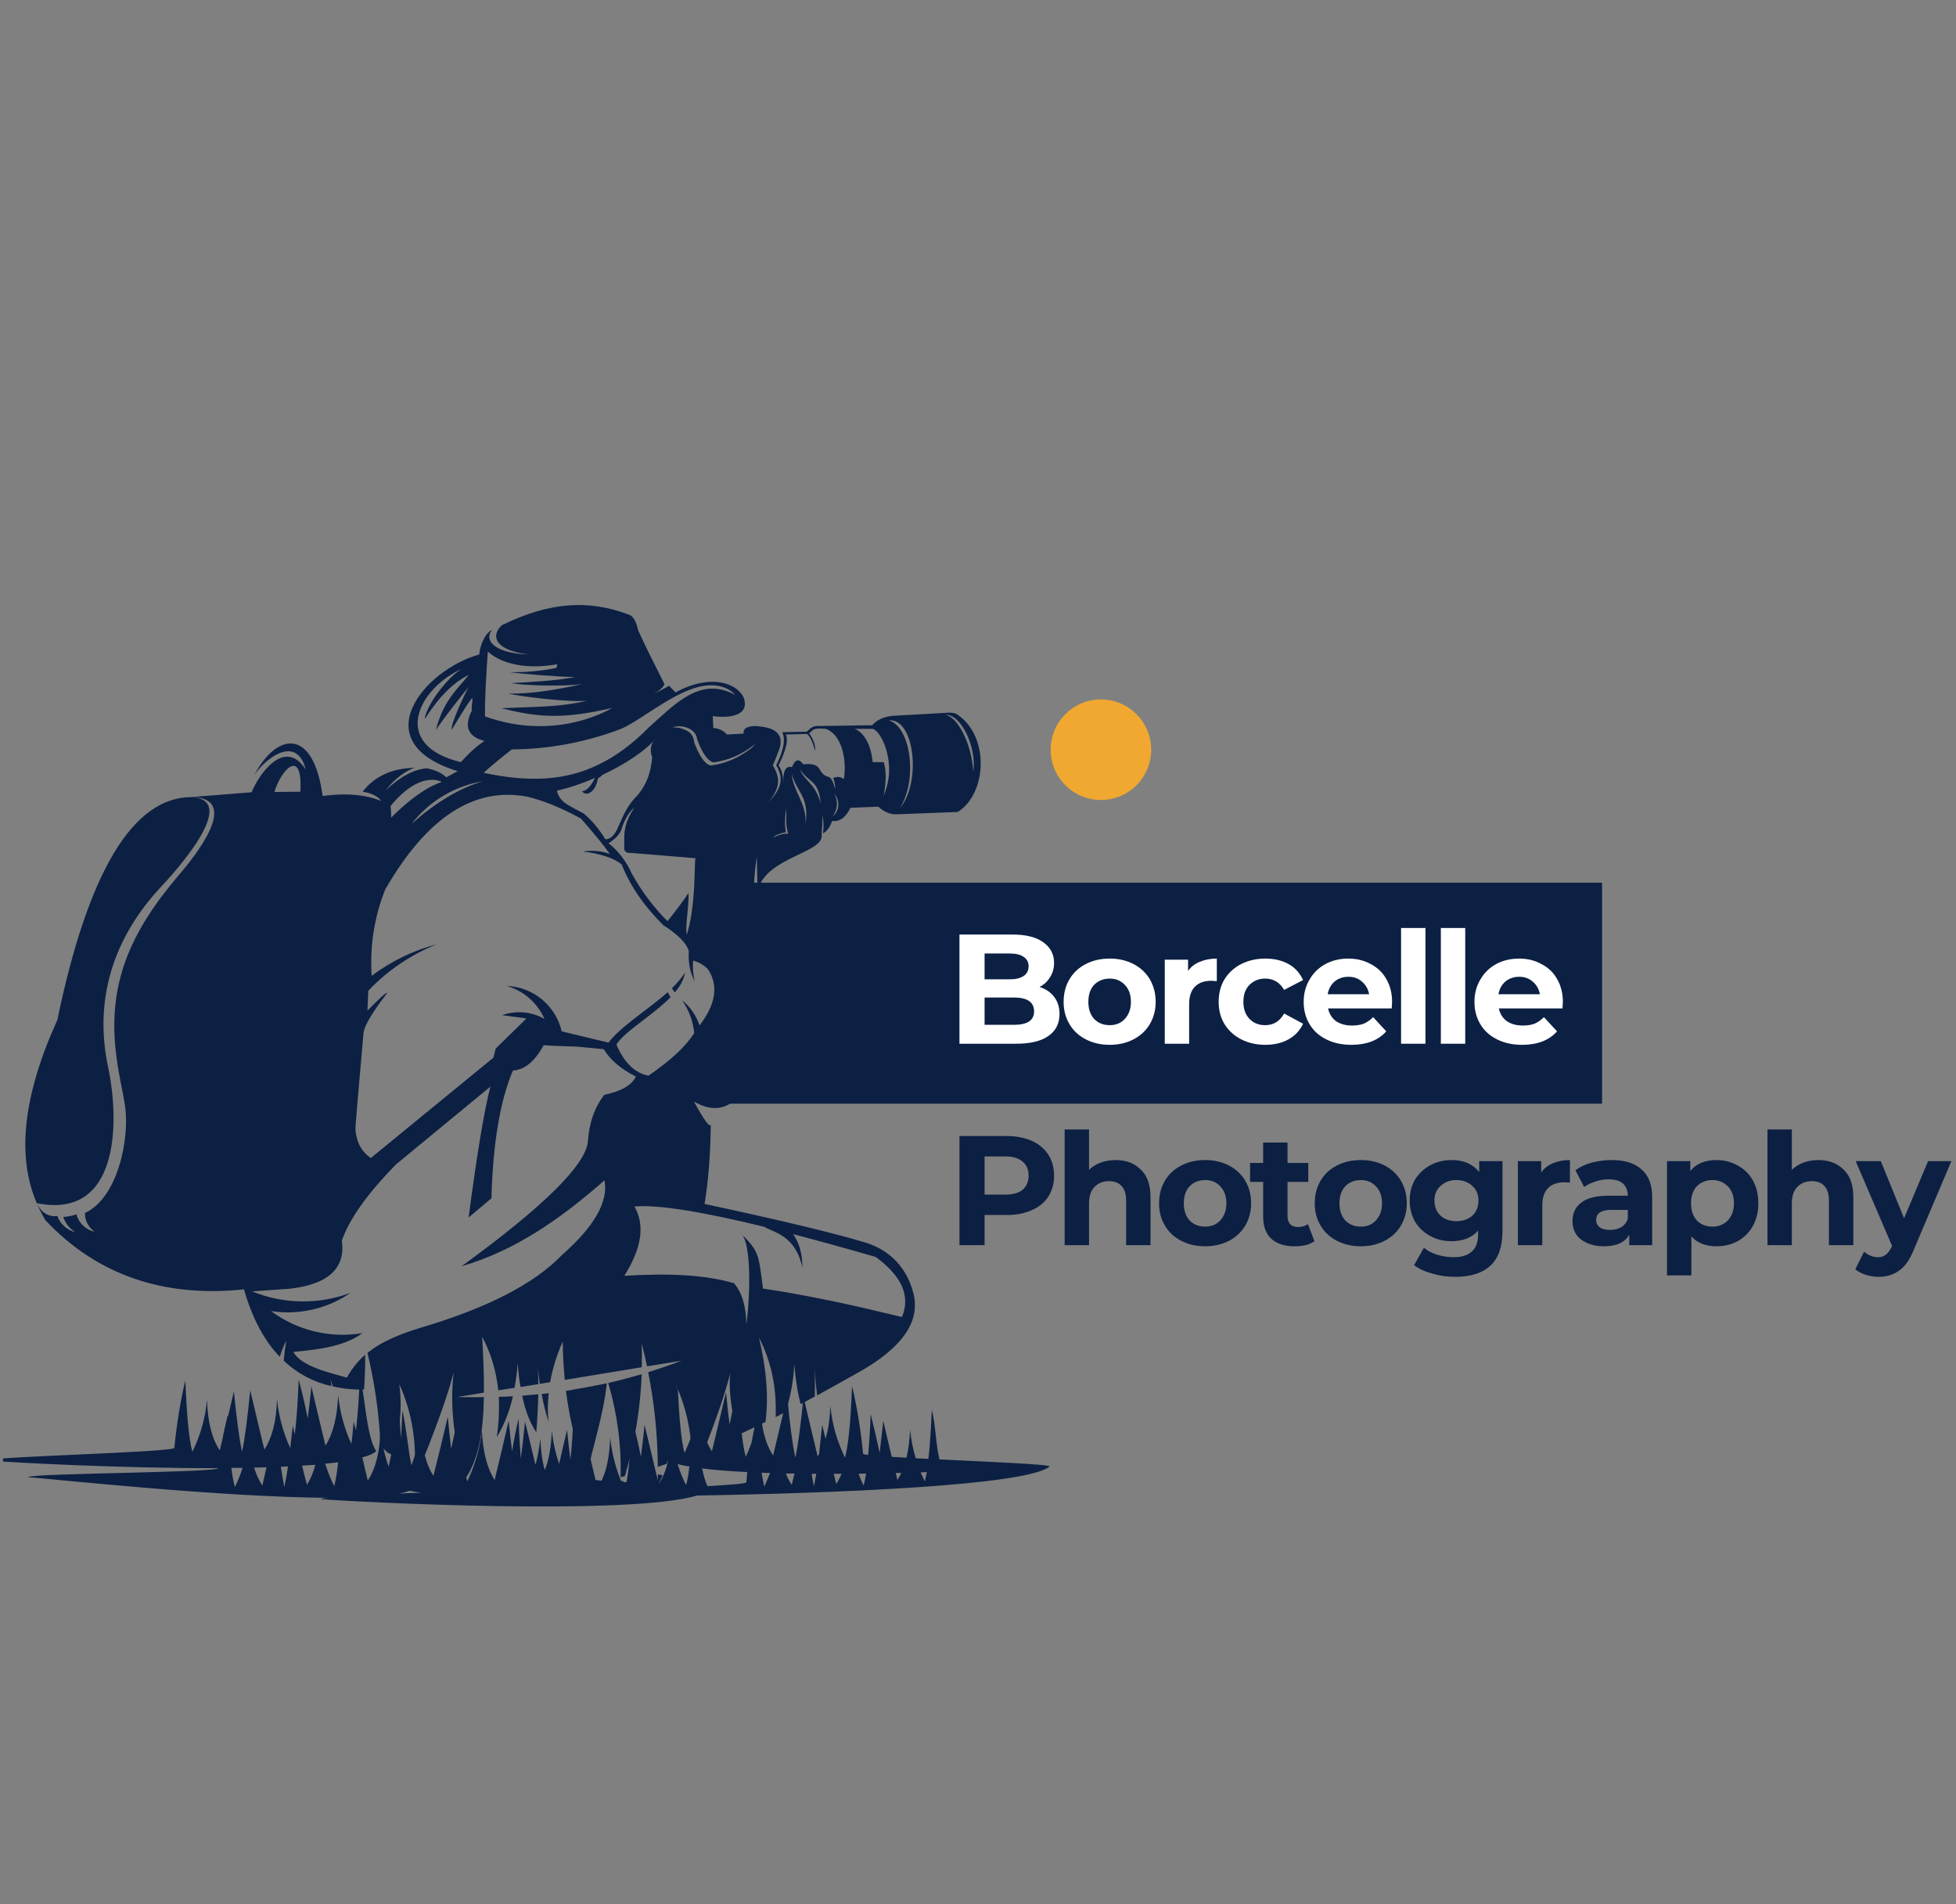 <svg xmlns="http://www.w3.org/2000/svg" xmlns:xlink="http://www.w3.org/1999/xlink" width="112" zoomAndPan="magnify" viewBox="0 0 84 81.75" height="109" preserveAspectRatio="xMidYMid meet" version="1.0"><rect x="0" y="0" width="84" height="81.75" fill="#808080" stroke="none"/><defs><g/><clipPath id="1843a17eb7"><path d="M 45.121 30.031 L 49.438 30.031 L 49.438 34.348 L 45.121 34.348 Z M 45.121 30.031 " clip-rule="nonzero"/></clipPath><clipPath id="cdcd9bcfa8"><path d="M 47.277 30.031 C 46.086 30.031 45.121 30.996 45.121 32.191 C 45.121 33.383 46.086 34.348 47.277 34.348 C 48.469 34.348 49.438 33.383 49.438 32.191 C 49.438 30.996 48.469 30.031 47.277 30.031 Z M 47.277 30.031 " clip-rule="nonzero"/></clipPath><clipPath id="9fb771a7e7"><path d="M 1 25.75 L 43 25.75 L 43 65 L 1 65 Z M 1 25.75 " clip-rule="nonzero"/></clipPath><clipPath id="a714fd4632"><path d="M 0.129 59 L 45.539 59 L 45.539 65 L 0.129 65 Z M 0.129 59 " clip-rule="nonzero"/></clipPath><clipPath id="5aadbd728c"><path d="M 30.961 37.898 L 68.816 37.898 L 68.816 47.387 L 30.961 47.387 Z M 30.961 37.898 " clip-rule="nonzero"/></clipPath><clipPath id="e986c32819"><path d="M 79 49 L 83.871 49 L 83.871 55 L 79 55 Z M 79 49 " clip-rule="nonzero"/></clipPath></defs><g clip-path="url(#1843a17eb7)"><g clip-path="url(#cdcd9bcfa8)"><path fill="#f1a830" d="M 45.121 30.031 L 49.438 30.031 L 49.438 34.348 L 45.121 34.348 Z M 45.121 30.031 " fill-opacity="1" fill-rule="nonzero"/></g></g><g clip-path="url(#9fb771a7e7)"><path fill="#0c2043" d="M 38.734 56.547 C 37.996 56.379 35.516 55.734 32.766 55.324 C 32.574 53.848 32.609 53.738 31.797 52.938 C 32.281 53.277 32.223 55.625 32.051 56.875 C 32.039 55.82 31.715 55.312 31.52 55.094 C 30.297 54.742 28.82 54.656 26.809 54.777 C 27.559 53.594 27.707 52.602 27.246 51.801 C 28.227 51.715 30.09 52.008 32.816 52.672 C 33.238 52.926 34.16 53.035 34.461 54.43 C 34.449 53.836 34.352 53.422 34.062 52.988 C 35.125 53.266 36.312 53.594 37.609 53.969 C 38.734 54.793 39.109 55.652 38.734 56.547 Z M 36.711 31.293 C 37.137 31.473 37.414 32.031 37.477 32.723 L 37.949 32.723 C 38.07 33.086 38.059 33.57 37.949 34.16 C 38.141 33.703 38.227 33.207 38.164 32.723 C 38.082 31.934 37.707 31.34 37.477 31.293 Z M 36.242 33.449 C 36.375 32.562 36.133 31.535 35.465 31.293 C 34.871 31.242 34.945 31.34 34.75 31.484 C 34.91 31.715 35.031 31.957 35.004 32.25 C 34.934 31.984 34.836 31.656 34.656 31.512 L 33.746 31.535 C 33.918 31.863 33.566 32.59 33.434 32.867 C 33.613 33.098 33.625 33.375 33.637 33.605 C 33.625 33.086 33.746 32.867 34.012 32.938 C 34.145 32.602 34.305 32.551 34.496 32.816 C 34.871 32.77 35.113 32.844 35.211 33.047 C 35.297 33.219 35.43 33.328 35.609 33.363 C 35.707 33.422 35.793 33.594 35.867 33.883 C 35.867 33.703 35.84 33.543 35.781 33.41 C 35.926 33.328 36.082 33.34 36.242 33.449 Z M 40.598 30.688 C 41.18 30.809 41.738 32.02 41.797 33.145 C 41.953 32.09 41.277 30.652 40.598 30.688 Z M 38.164 30.93 C 39.281 30.809 39.582 33.617 38.637 34.707 C 39.438 33.461 39.098 31.172 38.164 30.93 Z M 25.73 32.816 C 26.473 32.453 27.172 31.934 27.875 31.219 C 28.965 30.262 30.066 29.004 31.578 29.84 C 31.168 29.379 30.488 29.344 29.887 29.523 C 28.699 29.875 27.438 30.988 26.617 31.316 C 25.129 31.875 23.566 32.164 21.98 32.176 C 21.578 32.492 21.168 32.816 20.77 33.18 C 22.695 33.594 24.281 33.531 25.73 32.816 Z M 25.879 33.266 C 25.828 33.312 25.758 33.375 25.672 33.434 C 25.586 33.992 25.188 34.234 24.992 33.969 C 25.188 33.969 25.395 33.738 25.551 33.398 C 24.957 33.664 24.375 33.848 23.918 33.945 C 23.965 34.199 24.121 34.402 24.414 34.574 C 24.605 34.684 24.824 34.805 25.066 34.926 C 25.406 35.215 25.719 35.578 26 36.039 C 26.594 35.988 26.531 35.082 27.258 34.27 C 27.707 33.824 27.949 33.242 28.008 32.516 C 27.887 32.188 27.949 31.898 28.191 31.668 C 27.754 32.227 26.836 32.816 25.879 33.266 Z M 32.453 31.91 C 32.426 31.934 32.402 31.957 32.379 31.984 C 31.848 32.406 31.266 32.648 30.637 32.734 C 30.383 32.66 30.152 32.332 29.934 31.727 C 29.887 31.27 29.242 31.086 28.891 31.23 C 29.051 31.23 29.184 31.23 29.426 31.34 C 29.656 31.426 29.789 31.605 29.812 31.875 C 30.031 32.469 30.273 32.805 30.516 32.867 C 31.145 32.793 31.727 32.539 32.258 32.129 C 32.355 32.043 32.414 31.969 32.453 31.91 Z M 33.359 31.449 L 33.359 31.438 L 33.348 31.438 L 33.336 31.426 L 33.324 31.426 L 33.324 31.414 C 33.141 31.27 32.84 31.195 32.414 31.172 L 32.355 31.172 L 32.344 31.184 L 32.246 31.184 L 32.234 31.195 L 32.184 31.195 L 32.184 31.207 L 32.137 31.207 L 32.137 31.219 L 32.113 31.219 L 32.098 31.23 L 32.074 31.23 L 32.074 31.246 L 32.062 31.246 C 31.965 31.293 31.93 31.367 31.93 31.461 C 31.93 31.473 31.93 31.484 31.93 31.5 L 31.215 31.535 C 31.07 31.367 30.863 31.27 30.633 31.258 L 30.609 30.746 C 31.094 30.82 32.16 30.82 31.965 30.047 C 31.93 29.875 31.797 29.707 31.59 29.551 C 30.949 29.113 29.934 29.211 29.012 29.73 L 28.734 29.441 C 28.516 29.574 28.297 29.684 28.078 29.781 C 28.297 29.672 28.457 29.539 28.539 29.379 C 28.02 28.352 27.633 27.574 27.402 27.055 C 27.316 26.645 27.172 26.426 26.977 26.379 C 25.285 25.746 23.625 25.832 21.566 26.836 C 21.117 27.211 21.117 27.902 22.691 28.098 C 21.191 28.047 20.781 27.469 21.129 27.043 C 20.754 27.238 20.586 27.879 20.586 28.098 C 18.227 28.75 15.598 31.863 19.652 33.109 L 19.168 33.375 C 18.965 33.18 18.684 33.059 18.336 32.988 C 17.789 33.023 17.195 33.34 16.555 33.934 C 16.941 33.449 17.402 33.098 17.812 32.965 C 16.832 32.988 16.082 33.328 15.574 33.992 C 15.973 34.055 16.227 34.188 16.371 34.391 C 15.684 34.113 14.848 34.039 13.855 34.176 C 13.469 31.27 11.918 31.402 10.926 33.266 C 11.469 32.48 12.754 31.57 13.129 33.035 C 12.184 31.594 11.047 33.387 10.805 34.016 L 8.203 34.223 C 5.695 34.246 3.781 37.441 2.461 43.797 C 0.996 47.02 0.707 49.633 1.578 51.656 C 1.688 51.91 1.809 52.164 1.953 52.395 C 4.156 54.73 7.004 55.723 10.477 55.359 C 10.828 56.582 11.336 57.551 12.016 58.254 C 12.086 58.012 12.184 57.781 12.293 57.562 C 12.246 57.855 12.207 58.145 12.184 58.422 C 12.766 58.969 13.445 59.332 14.23 59.512 C 14.219 59.418 14.207 59.309 14.195 59.211 C 14.219 59.32 14.254 59.418 14.289 59.523 C 14.703 59.621 15.148 59.672 15.633 59.66 C 15.672 59.16 15.684 58.664 15.684 58.168 C 15.367 58.434 15.113 58.762 14.895 59.148 C 14.145 58.934 12.934 58.664 12.598 58.047 C 13.48 57.953 14.75 57.855 15.562 57.238 C 14.184 57.469 12.766 57.129 11.641 56.293 C 12.84 56.473 14.062 56.195 15.055 55.508 C 13.699 56.016 12.184 56.004 10.828 55.445 L 12.402 55.336 C 14.086 55.156 14.848 54.465 14.68 53.266 C 15.004 52.332 15.781 51.246 17.004 49.996 L 21.059 46.656 C 20.793 47.695 20.477 49.574 20.125 52.273 L 21.105 51.449 C 21.168 49.078 21.48 47.25 22.027 45.965 C 22.535 45.93 22.973 45.566 23.348 44.875 C 23.637 44.902 24.121 44.914 24.785 44.938 L 25.926 45.047 C 26.215 45.52 26.676 45.906 27.305 46.219 C 27.148 46.582 26.688 46.852 25.949 47.008 C 25.539 47.539 25.297 48.207 25.246 49.016 C 25.148 50.023 23.348 51.801 19.824 54.367 C 22.098 53.703 24.035 52.371 25.961 50.676 C 26.133 51.609 25.512 52.672 24.121 53.895 C 22.934 55.129 20.902 56.172 18.02 57.02 C 17.062 57.32 16.336 57.637 15.781 58.086 C 16.094 59.391 16.289 60.734 16.336 62.066 C 16.434 62.176 16.543 62.273 16.652 62.371 C 16.723 62.406 16.797 62.441 16.855 62.48 C 17.184 61.426 17.281 60.41 17.148 59.43 C 17.719 60.699 17.922 62.043 17.777 63.473 C 17.789 63.496 17.801 63.531 17.812 63.555 C 18.672 61.461 19.23 59.926 19.484 58.918 C 19.289 60.531 19.559 62.043 19.969 63.508 C 20.539 62.695 20.754 61.535 20.781 59.984 C 20.391 59.996 20.016 59.984 19.629 59.984 L 20.781 59.793 C 20.793 59.078 20.754 58.277 20.707 57.395 C 21.082 58.098 21.312 58.859 21.398 59.695 L 22.098 59.586 C 22.16 59.246 22.207 58.895 22.234 58.531 C 22.258 58.895 22.293 59.234 22.355 59.551 L 23.117 59.43 C 23.117 59.066 23.105 58.762 23.078 58.496 C 23.105 58.812 23.141 59.113 23.176 59.418 L 23.625 59.344 C 23.734 58.75 23.914 58.156 24.168 57.602 C 24.168 58.168 24.207 58.715 24.254 59.246 C 25.355 59.066 26.457 58.883 27.559 58.703 C 27.57 58.363 27.57 58.023 27.559 57.684 C 27.645 58.012 27.715 58.34 27.789 58.664 L 29.266 58.422 C 28.793 58.605 28.32 58.762 27.836 58.918 C 28.105 60.25 28.238 61.605 28.25 62.977 C 28.383 62.938 28.504 62.891 28.637 62.844 C 29.047 61.68 29.18 60.555 29.035 59.465 C 29.461 60.422 29.68 61.414 29.703 62.453 C 29.883 62.383 30.066 62.309 30.246 62.238 C 30.805 60.82 31.168 59.73 31.359 58.957 C 31.266 59.852 31.48 60.734 31.652 61.633 C 32.051 61.449 32.449 61.258 32.875 61.051 C 33.008 60.008 32.922 58.785 32.594 57.43 C 33.117 58.434 33.359 59.574 33.309 60.844 C 33.441 60.773 33.59 60.699 33.734 60.625 C 33.938 60.008 34.074 59.32 34.109 58.582 C 34.168 59.234 34.254 59.805 34.387 60.289 C 34.582 60.18 34.785 60.07 34.992 59.961 C 35.004 59.391 34.992 58.918 34.957 58.531 C 34.992 59.016 35.039 59.477 35.09 59.914 C 35.645 59.609 36.227 59.281 36.809 58.957 C 38.734 57.891 39.531 56.754 39.23 55.543 C 38.965 54.465 38.238 53.691 37.207 53.363 C 36.035 53 33.711 52.43 30.258 51.691 C 30.418 50.711 30.512 49.574 30.523 48.277 C 30.488 48.434 30.246 48.109 29.801 47.297 C 30.609 47.758 31.277 47.648 31.82 46.945 C 32.438 45.48 32.68 43.301 32.535 40.41 C 32.328 39.148 32.316 37.953 32.5 36.777 L 32.535 38.266 C 32.852 36.777 35.465 36.633 35.281 35.809 C 35.477 35.734 35.633 35.555 35.73 35.25 C 36.07 35.289 36.324 35.094 36.52 34.684 L 37.715 34.633 C 37.945 34.84 38.211 34.984 38.539 34.961 L 41.129 34.863 C 42.352 34.113 42.535 31.668 41.129 30.688 C 41.008 30.602 40.828 30.59 40.695 30.602 L 38.332 30.734 C 37.957 30.773 37.656 30.906 37.461 31.137 L 35.199 31.172 C 34.934 31.148 34.812 31.246 34.652 31.414 L 33.59 31.438 C 33.816 31.848 33.469 32.59 33.332 32.855 C 33.711 33.473 33.492 33.918 33.008 34.441 C 33.453 33.871 33.562 33.484 33.188 32.855 C 33.285 32.648 33.359 32.453 33.43 32.262 C 33.578 31.898 33.555 31.633 33.359 31.449 Z M 28.457 63.34 C 28.383 63.324 28.324 63.312 28.25 63.301 C 28.25 63.473 28.238 63.652 28.238 63.824 C 28.312 63.664 28.383 63.496 28.457 63.34 Z M 26.773 63.594 C 26.738 63.594 26.688 63.594 26.652 63.594 C 26.641 63.738 26.641 63.883 26.629 64.039 C 26.676 63.883 26.727 63.738 26.773 63.594 Z M 26.652 63.422 C 26.715 63.41 26.773 63.398 26.836 63.375 C 27.258 61.957 27.5 60.48 27.559 59.004 C 27.074 59.137 26.605 59.27 26.121 59.379 C 26.508 60.688 26.688 62.055 26.652 63.422 Z M 26.133 44.766 L 24.121 44.281 C 23.867 43.18 22.898 42.371 21.762 42.332 C 22.488 42.539 23.082 43.059 23.383 43.75 C 22.84 43.434 22.172 43.375 21.578 43.582 C 21.422 43.57 21.773 43.617 22.609 43.727 L 21.289 45.02 L 21.191 45.41 L 15.926 49.719 C 15.527 49.453 15.309 49.039 15.262 48.496 C 15.25 48.484 15.371 47.09 15.613 44.32 C 15.66 44.027 15.988 43.473 16.617 42.648 C 16.641 42.551 16.375 42.793 15.781 43.387 L 15.816 42.539 C 16.641 41.668 17.645 40.988 18.758 40.543 C 17.742 40.809 16.797 41.27 15.961 41.898 C 15.879 40.641 16.07 39.367 16.543 38.191 C 18.312 35.117 20.332 33.785 22.609 34.199 C 23.301 34.355 24.074 34.672 24.945 35.141 C 25.562 35.844 25.973 36.352 26.191 36.668 C 25.84 36.535 25.465 36.5 25.031 36.559 C 25.816 36.656 26.375 36.848 26.699 37.117 C 27.051 38.012 27.633 38.871 28.48 39.719 C 29.121 40.129 29.496 40.504 29.582 40.844 C 29.547 41.293 29.629 41.742 29.836 42.141 C 29.766 41.863 29.738 41.559 29.766 41.242 C 30.008 41.305 30.223 41.438 30.395 41.605 C 30.867 42.297 30.746 43.109 30.043 44.027 C 29.898 43.605 29.645 43.23 29.293 42.949 C 29.582 43.363 29.766 43.848 29.812 44.355 C 29.449 44.938 28.781 45.543 27.852 46.184 C 27.27 46.074 26.809 45.637 26.473 44.852 C 26.773 44.32 28.02 43.605 28.797 42.816 C 28.758 42.746 28.711 42.672 28.676 42.602 C 27.84 43.34 26.641 44.078 26.133 44.766 Z M 28.977 42.613 C 29.219 42.332 29.375 42.043 29.414 41.754 C 29.293 41.969 29.086 42.199 28.855 42.43 C 28.891 42.492 28.941 42.551 28.977 42.613 Z M 19.402 31.328 C 19.617 30.988 20.02 30.277 20.273 29.973 C 20.332 30.008 20.211 30.445 20.273 30.492 C 19.91 31.184 20.09 31.633 20.805 31.812 C 20.477 32.031 20.141 32.332 19.789 32.723 C 16.699 31.969 18.008 29.512 19.848 28.715 C 19.254 29.027 18.301 30.277 18.238 30.879 C 18.516 30.457 19.145 29.465 20.141 28.969 C 19.668 29.562 19.023 30.094 18.723 31.34 C 18.988 30.93 19.824 29.84 20.152 29.477 C 20.055 29.562 19.316 31.148 19.402 31.328 Z M 23.902 28.676 C 23.25 28.812 22.559 28.871 21.871 28.859 C 22.523 28.945 24.039 29.066 24.703 29.066 C 23.891 29.234 22.754 29.281 21.957 29.332 C 22.465 29.43 24.184 29.488 25.031 29.367 C 24.039 29.586 22.852 29.805 21.836 29.777 C 22.426 29.926 24.594 30.168 25.223 30.082 C 23.977 30.383 22.887 30.336 21.531 30.41 C 23.07 30.785 24.086 30.906 26.301 30.395 C 24.871 31.184 22.875 31.5 20.828 30.758 C 20.816 30.094 20.867 29.172 20.949 27.977 C 21.594 28.555 22.707 28.738 23.93 28.52 Z M 1.578 51.656 C 5.102 52.383 5.152 48.219 4.645 45.832 C 4.027 42.949 4.848 40.289 6.906 38.086 C 7.258 37.707 10.441 34.32 8.203 34.223 C 10.43 34.246 8.324 36.824 7.668 37.586 C 5.598 40.02 4.57 42.273 5.008 45.422 C 5.102 46.184 5.273 46.836 5.371 47.492 C 5.574 48.906 5.055 51.438 3.648 52.078 C 3.637 52.406 3.797 52.695 4.062 52.879 C 3.688 52.805 3.383 52.516 3.285 52.141 C 3.105 52.199 2.91 52.238 2.719 52.25 C 2.805 52.527 2.996 52.758 3.238 52.902 C 2.875 52.816 2.586 52.551 2.465 52.211 C 2.062 52.25 1.773 52.066 1.578 51.656 Z M 26.059 59.391 C 25.488 59.512 24.898 59.621 24.305 59.719 C 24.473 61.051 24.789 62.25 25.211 63.324 C 25.453 62.078 25.902 60.844 26.059 59.391 Z M 23.566 59.816 C 23.457 59.828 23.359 59.84 23.262 59.852 C 23.336 60.262 23.434 60.664 23.555 61.039 C 23.516 60.625 23.516 60.215 23.566 59.816 Z M 23.117 59.863 C 22.887 59.887 22.656 59.898 22.426 59.926 C 22.559 60.578 22.766 61.098 23.031 61.496 C 23.082 60.879 23.105 60.336 23.117 59.863 Z M 22.027 59.949 C 21.82 59.961 21.617 59.973 21.422 59.973 C 21.445 60.531 21.422 61.098 21.336 61.703 C 21.652 61.184 21.883 60.59 22.027 59.949 Z M 20.73 33.543 C 19.727 33.848 18.699 34.453 17.668 35.383 C 18.422 34.402 19.523 33.75 20.73 33.543 Z M 18.977 33.57 C 18.312 33.797 17.586 34.32 16.797 35.105 C 16.797 34.898 16.797 34.816 16.773 34.609 C 17.402 33.824 18.25 33.254 18.977 33.57 Z M 35.285 35.809 C 35.309 35.543 35.32 35.262 35.32 35.008 C 35.367 35.25 35.383 35.504 35.344 35.773 C 35.32 35.797 35.297 35.797 35.285 35.809 Z M 29.871 36.848 C 29.801 36.969 29.91 38.785 29.496 40.129 C 29.414 39.754 29.582 39.078 29.57 38.34 C 29.316 38.715 29.012 39.125 28.664 39.551 C 28.059 38.945 27.547 38.254 27.137 37.516 C 26.883 36.957 26.543 36.523 26.133 36.207 C 26.473 35.988 26.664 35.762 26.715 35.52 C 26.859 35.129 27.027 34.852 27.234 34.684 C 27.172 34.805 26.809 35.25 26.809 35.965 L 26.809 36.461 C 26.836 36.582 26.93 36.633 27.113 36.621 Z M 35.77 35.047 C 35.973 34.719 36 34.402 35.828 34.09 C 35.949 34.211 36.012 34.391 36 34.586 C 35.988 34.766 35.902 34.938 35.77 35.047 Z M 12.898 33.992 L 11.785 34.004 C 12.062 33.047 13.008 32.055 12.898 33.992 Z M 33.844 35.797 C 33.59 35.773 33.336 35.895 33.203 35.965 C 33.297 35.844 33.527 35.773 33.746 35.734 C 33.699 35.359 33.699 35.215 33.758 34.707 C 33.797 35.289 33.711 35.25 33.844 35.797 Z M 34.594 35.41 C 34.656 34.477 34.062 34.004 34 33.23 C 34.242 34.055 34.766 34.211 34.594 35.41 Z M 35.246 34.5 C 34.992 33.582 34.57 33.582 34.352 33.023 C 34.75 33.652 35.152 33.449 35.246 34.5 Z M 35.246 34.5 " fill-opacity="1" fill-rule="evenodd"/></g><g clip-path="url(#a714fd4632)"><path fill="#0c2043" d="M -0.527 62.707 C -0.516 62.539 7.465 62.359 7.488 62.164 C 7.574 61.23 7.766 60.047 7.961 59.27 C 8.02 60.809 8.117 61.824 8.262 62.332 C 8.602 61.645 8.82 60.879 8.891 60.105 C 8.918 61.051 9.098 61.766 9.438 62.273 L 9.547 61.824 C 9.605 61.484 9.691 61.16 9.777 60.773 L 9.789 60.832 C 9.871 60.48 9.957 60.117 10.043 59.742 C 10.164 60.918 10.273 61.777 10.395 62.332 C 10.516 61.777 10.625 60.906 10.746 59.695 C 10.961 60.625 11.168 61.461 11.352 62.238 C 11.688 61.727 11.871 61.016 11.895 60.07 C 11.969 60.797 12.16 61.512 12.465 62.176 C 12.5 61.875 12.535 61.559 12.574 61.207 L 12.656 61.594 C 12.73 61.027 12.789 60.238 12.828 59.234 C 12.961 59.73 13.105 60.324 13.215 60.906 C 13.262 60.504 13.324 60.047 13.371 59.523 C 13.59 60.445 13.785 61.293 13.977 62.066 C 14.305 61.559 14.484 60.832 14.523 59.898 C 14.594 60.625 14.789 61.34 15.09 61.996 C 15.125 61.703 15.164 61.379 15.188 61.039 L 15.285 61.414 C 15.355 60.844 15.418 60.059 15.453 59.051 C 15.684 59.996 15.73 61.633 16.156 62.309 C 16.035 62.418 15.828 62.504 15.562 62.574 C 15.637 62.926 15.719 63.254 15.793 63.566 C 16.133 63.059 16.312 62.344 16.336 61.414 C 16.398 61.934 16.508 62.453 16.688 62.965 C 16.895 62.164 16.969 61.062 17.137 60.359 C 17.16 60.879 17.184 61.34 17.223 61.754 C 17.246 61.402 17.258 61 17.281 60.566 C 17.438 61.195 17.512 62.152 17.668 62.914 C 17.875 62.371 18.02 61.789 18.082 61.207 C 18.105 62.141 18.285 62.855 18.613 63.363 C 18.809 62.602 19.012 61.754 19.23 60.832 C 19.277 61.352 19.328 61.812 19.375 62.211 C 19.496 61.621 19.641 61.039 19.762 60.531 C 19.824 62.066 19.922 63.098 20.066 63.605 C 20.406 62.902 20.621 62.152 20.695 61.379 C 20.73 62.309 20.914 63.035 21.242 63.543 C 21.434 62.77 21.629 61.922 21.844 61 C 21.895 61.5 21.941 61.934 21.992 62.309 C 22.074 61.801 22.172 61.305 22.27 60.918 C 22.293 61.582 22.328 62.152 22.367 62.625 C 22.426 62.176 22.488 61.656 22.547 61.039 C 22.707 61.691 22.852 62.309 22.996 62.891 C 23.094 62.527 23.164 62.141 23.203 61.766 C 23.227 62.285 23.285 62.734 23.395 63.121 C 23.578 62.672 23.672 62.102 23.699 61.414 C 23.746 61.91 23.855 62.383 24.012 62.855 C 24.121 62.383 24.23 61.898 24.352 61.391 C 24.398 61.863 24.449 62.297 24.496 62.672 C 24.559 62.129 24.605 61.438 24.629 60.566 C 24.75 61.039 24.859 61.645 24.957 62.262 C 24.992 61.984 25.031 61.68 25.055 61.352 C 25.246 62.141 25.418 62.879 25.574 63.543 C 25.66 63.555 25.742 63.57 25.84 63.57 C 26.059 63.098 26.18 62.48 26.203 61.727 C 26.277 62.383 26.434 63.023 26.688 63.629 L 26.906 63.641 C 27.016 63.07 27.086 62.152 27.137 60.883 C 27.27 61.391 27.414 61.969 27.523 62.551 C 27.57 62.152 27.633 61.691 27.68 61.172 C 27.898 62.09 28.105 62.938 28.285 63.715 C 28.469 63.449 28.602 63.121 28.688 62.734 C 28.566 62.672 28.469 62.625 28.395 62.562 C 28.82 61.887 28.867 60.238 29.098 59.309 C 29.156 60.844 29.254 61.863 29.398 62.383 C 29.52 62.117 29.629 61.848 29.727 61.582 C 29.738 61.316 29.75 61.016 29.762 60.711 C 29.801 60.844 29.824 60.988 29.848 61.137 C 29.934 60.82 29.992 60.48 30.031 60.156 C 30.055 61.086 30.234 61.801 30.574 62.309 C 30.754 61.547 30.961 60.699 31.18 59.777 C 31.227 60.301 31.277 60.758 31.336 61.16 C 31.445 60.566 31.59 59.984 31.711 59.477 C 31.773 61.016 31.883 62.043 32.027 62.551 C 32.113 62.359 32.195 62.164 32.27 61.957 C 32.355 61.512 32.438 61.086 32.523 60.746 C 32.523 60.855 32.523 60.965 32.535 61.074 C 32.582 60.832 32.633 60.578 32.656 60.324 C 32.68 61.258 32.863 61.984 33.203 62.492 C 33.383 61.715 33.59 60.867 33.809 59.949 C 33.914 61.148 34.035 62.031 34.156 62.586 C 34.277 62.031 34.387 61.16 34.508 59.984 C 34.727 60.906 34.922 61.754 35.113 62.527 C 35.125 62.492 35.152 62.469 35.176 62.43 C 35.211 62.055 35.258 61.645 35.309 61.184 L 35.453 61.777 C 35.574 61.379 35.637 60.906 35.66 60.359 C 35.73 61.137 35.949 61.887 36.289 62.586 C 36.348 62.359 36.41 62.02 36.457 61.57 L 36.457 61.559 C 36.52 61.027 36.555 60.348 36.59 59.512 C 36.785 60.289 36.98 61.473 37.062 62.406 C 37.062 62.43 37.148 62.453 37.281 62.469 C 37.328 61.984 37.367 61.402 37.391 60.711 C 37.512 61.207 37.656 61.801 37.777 62.383 C 37.824 61.984 37.875 61.523 37.934 61.004 C 38.055 61.547 38.176 62.066 38.297 62.551 C 38.492 62.562 38.711 62.574 38.93 62.586 C 39.012 62.238 39.062 61.836 39.086 61.379 C 39.121 61.801 39.207 62.211 39.328 62.613 L 39.871 62.637 C 39.934 62.105 39.98 61.402 40.016 60.531 C 40.188 61.207 40.176 61.957 40.344 62.66 C 42.547 62.77 45.066 62.867 45.078 62.965 C 44.098 63.785 35.84 64.113 29.934 64.211 C 27.027 65.082 15.441 64.5 13.781 64.367 C 13.781 64.344 13.902 64.32 14.098 64.309 C 9.508 64.281 2.465 63.52 1.203 63.422 C 1.215 63.254 9.363 63.23 9.375 63.035 C 5.199 63.047 0.492 62.793 -0.527 62.707 Z M 39.801 63.203 L 39.535 63.219 C 39.594 63.352 39.656 63.484 39.715 63.605 C 39.738 63.496 39.777 63.363 39.801 63.203 Z M 38.711 63.242 L 38.469 63.242 L 38.539 63.543 C 38.602 63.445 38.648 63.352 38.711 63.242 Z M 37.195 63.266 L 36.871 63.277 C 36.93 63.445 37.004 63.617 37.09 63.785 C 37.125 63.641 37.16 63.473 37.195 63.266 Z M 36.145 63.277 L 35.805 63.277 L 35.914 63.715 C 36 63.582 36.07 63.434 36.145 63.277 Z M 35.055 63.277 L 34.859 63.277 C 34.883 63.484 34.922 63.664 34.957 63.809 C 34.98 63.664 35.02 63.484 35.055 63.277 Z M 34.121 63.266 C 33.988 63.266 33.867 63.266 33.746 63.266 C 33.82 63.445 33.902 63.605 34 63.75 Z M 33.07 63.242 C 32.949 63.242 32.828 63.242 32.707 63.23 C 32.742 63.473 32.777 63.664 32.828 63.824 C 32.91 63.629 32.996 63.434 33.07 63.242 Z M 32.09 63.203 C 31.375 63.168 30.707 63.121 30.152 63.047 C 30.211 63.34 30.285 63.605 30.383 63.809 C 31.352 63.75 32.039 63.703 32.051 63.641 C 32.062 63.496 32.074 63.352 32.09 63.203 Z M 29.461 63.762 C 29.523 63.566 29.57 63.301 29.605 62.961 C 29.426 62.938 29.242 62.902 29.098 62.855 C 29.195 63.168 29.316 63.473 29.461 63.762 Z M 18.082 64.09 C 17.91 64.066 17.754 64.039 17.598 64.004 C 17.465 64.051 17.293 64.102 17.113 64.125 Z M 14.523 62.781 C 14.352 62.805 14.16 62.828 13.965 62.844 C 14.074 63.18 14.195 63.496 14.352 63.809 C 14.414 63.582 14.473 63.23 14.523 62.781 Z M 13.543 62.891 C 13.359 62.902 13.18 62.914 12.973 62.926 C 13.043 63.203 13.105 63.484 13.18 63.75 C 13.336 63.508 13.457 63.219 13.543 62.891 Z M 12.367 62.961 C 12.27 62.961 12.172 62.977 12.062 62.977 C 12.113 63.312 12.16 63.605 12.211 63.848 C 12.258 63.605 12.32 63.312 12.367 62.961 Z M 11.445 63 C 11.277 63 11.094 63.012 10.914 63.012 C 11 63.301 11.121 63.566 11.266 63.785 C 11.324 63.531 11.387 63.266 11.445 63 Z M 10.418 63.023 C 10.262 63.023 10.102 63.023 9.934 63.023 C 9.98 63.375 10.031 63.652 10.09 63.848 C 10.211 63.582 10.332 63.301 10.418 63.023 Z M 10.418 63.023 " fill-opacity="1" fill-rule="evenodd"/></g><g clip-path="url(#5aadbd728c)"><path fill="#0c2043" d="M 30.961 37.898 L 68.801 37.898 L 68.801 47.387 L 30.961 47.387 Z M 30.961 37.898 " fill-opacity="1" fill-rule="nonzero"/></g><g fill="#0c2043" fill-opacity="1"><g transform="translate(40.642, 53.463)"><g><path d="M 2.594 -4.688 C 3 -4.688 3.352 -4.617 3.656 -4.484 C 3.969 -4.348 4.207 -4.148 4.375 -3.891 C 4.539 -3.641 4.625 -3.336 4.625 -2.984 C 4.625 -2.641 4.539 -2.336 4.375 -2.078 C 4.207 -1.828 3.969 -1.633 3.656 -1.5 C 3.352 -1.363 3 -1.297 2.594 -1.297 L 1.641 -1.297 L 1.641 0 L 0.562 0 L 0.562 -4.688 Z M 2.531 -2.172 C 2.852 -2.172 3.098 -2.238 3.266 -2.375 C 3.441 -2.52 3.531 -2.723 3.531 -2.984 C 3.531 -3.254 3.441 -3.457 3.266 -3.594 C 3.098 -3.738 2.852 -3.812 2.531 -3.812 L 1.641 -3.812 L 1.641 -2.172 Z M 2.531 -2.172 "/></g></g></g><g fill="#0c2043" fill-opacity="1"><g transform="translate(45.237, 53.463)"><g><path d="M 2.672 -3.656 C 3.117 -3.656 3.477 -3.52 3.75 -3.25 C 4.031 -2.988 4.172 -2.594 4.172 -2.062 L 4.172 0 L 3.125 0 L 3.125 -1.906 C 3.125 -2.188 3.062 -2.395 2.938 -2.531 C 2.812 -2.676 2.629 -2.75 2.391 -2.75 C 2.129 -2.75 1.922 -2.664 1.766 -2.5 C 1.609 -2.344 1.531 -2.102 1.531 -1.781 L 1.531 0 L 0.484 0 L 0.484 -4.969 L 1.531 -4.969 L 1.531 -3.234 C 1.664 -3.367 1.832 -3.473 2.031 -3.547 C 2.227 -3.617 2.441 -3.656 2.672 -3.656 Z M 2.672 -3.656 "/></g></g></g><g fill="#0c2043" fill-opacity="1"><g transform="translate(49.557, 53.463)"><g><path d="M 2.203 0.047 C 1.816 0.047 1.473 -0.031 1.172 -0.188 C 0.867 -0.344 0.633 -0.562 0.469 -0.844 C 0.301 -1.125 0.219 -1.441 0.219 -1.797 C 0.219 -2.16 0.301 -2.484 0.469 -2.766 C 0.633 -3.047 0.867 -3.266 1.172 -3.422 C 1.473 -3.578 1.816 -3.656 2.203 -3.656 C 2.578 -3.656 2.914 -3.578 3.219 -3.422 C 3.52 -3.266 3.754 -3.047 3.922 -2.766 C 4.086 -2.484 4.172 -2.16 4.172 -1.797 C 4.172 -1.441 4.086 -1.125 3.922 -0.844 C 3.754 -0.562 3.52 -0.344 3.219 -0.188 C 2.914 -0.031 2.578 0.047 2.203 0.047 Z M 2.203 -0.797 C 2.461 -0.797 2.676 -0.883 2.844 -1.062 C 3.02 -1.25 3.109 -1.492 3.109 -1.797 C 3.109 -2.109 3.02 -2.352 2.844 -2.531 C 2.676 -2.707 2.461 -2.797 2.203 -2.797 C 1.93 -2.797 1.707 -2.707 1.531 -2.531 C 1.363 -2.352 1.281 -2.109 1.281 -1.797 C 1.281 -1.492 1.363 -1.25 1.531 -1.062 C 1.707 -0.883 1.93 -0.797 2.203 -0.797 Z M 2.203 -0.797 "/></g></g></g><g fill="#0c2043" fill-opacity="1"><g transform="translate(53.637, 53.463)"><g><path d="M 2.812 -0.172 C 2.707 -0.098 2.578 -0.039 2.422 0 C 2.273 0.031 2.117 0.047 1.953 0.047 C 1.523 0.047 1.191 -0.062 0.953 -0.281 C 0.723 -0.5 0.609 -0.816 0.609 -1.234 L 0.609 -2.719 L 0.047 -2.719 L 0.047 -3.531 L 0.609 -3.531 L 0.609 -4.406 L 1.656 -4.406 L 1.656 -3.531 L 2.547 -3.531 L 2.547 -2.719 L 1.656 -2.719 L 1.656 -1.25 C 1.656 -1.102 1.691 -0.988 1.766 -0.906 C 1.848 -0.82 1.961 -0.781 2.109 -0.781 C 2.273 -0.781 2.414 -0.82 2.531 -0.906 Z M 2.812 -0.172 "/></g></g></g><g fill="#0c2043" fill-opacity="1"><g transform="translate(56.242, 53.463)"><g><path d="M 2.203 0.047 C 1.816 0.047 1.473 -0.031 1.172 -0.188 C 0.867 -0.344 0.633 -0.562 0.469 -0.844 C 0.301 -1.125 0.219 -1.441 0.219 -1.797 C 0.219 -2.16 0.301 -2.484 0.469 -2.766 C 0.633 -3.047 0.867 -3.266 1.172 -3.422 C 1.473 -3.578 1.816 -3.656 2.203 -3.656 C 2.578 -3.656 2.914 -3.578 3.219 -3.422 C 3.52 -3.266 3.754 -3.047 3.922 -2.766 C 4.086 -2.484 4.172 -2.16 4.172 -1.797 C 4.172 -1.441 4.086 -1.125 3.922 -0.844 C 3.754 -0.562 3.52 -0.344 3.219 -0.188 C 2.914 -0.031 2.578 0.047 2.203 0.047 Z M 2.203 -0.797 C 2.461 -0.797 2.676 -0.883 2.844 -1.062 C 3.02 -1.25 3.109 -1.492 3.109 -1.797 C 3.109 -2.109 3.02 -2.352 2.844 -2.531 C 2.676 -2.707 2.461 -2.797 2.203 -2.797 C 1.93 -2.797 1.707 -2.707 1.531 -2.531 C 1.363 -2.352 1.281 -2.109 1.281 -1.797 C 1.281 -1.492 1.363 -1.25 1.531 -1.062 C 1.707 -0.883 1.93 -0.797 2.203 -0.797 Z M 2.203 -0.797 "/></g></g></g><g fill="#0c2043" fill-opacity="1"><g transform="translate(60.321, 53.463)"><g><path d="M 4.203 -3.609 L 4.203 -0.609 C 4.203 0.055 4.031 0.551 3.688 0.875 C 3.344 1.195 2.836 1.359 2.172 1.359 C 1.828 1.359 1.5 1.312 1.188 1.219 C 0.875 1.133 0.613 1.016 0.406 0.859 L 0.828 0.109 C 0.973 0.234 1.16 0.332 1.391 0.406 C 1.629 0.477 1.863 0.516 2.094 0.516 C 2.457 0.516 2.723 0.43 2.891 0.266 C 3.066 0.109 3.156 -0.133 3.156 -0.469 L 3.156 -0.625 C 2.883 -0.32 2.504 -0.172 2.016 -0.172 C 1.68 -0.172 1.379 -0.242 1.109 -0.391 C 0.836 -0.535 0.617 -0.738 0.453 -1 C 0.297 -1.27 0.219 -1.578 0.219 -1.922 C 0.219 -2.266 0.297 -2.566 0.453 -2.828 C 0.617 -3.086 0.836 -3.289 1.109 -3.438 C 1.379 -3.582 1.68 -3.656 2.016 -3.656 C 2.535 -3.656 2.93 -3.484 3.203 -3.141 L 3.203 -3.609 Z M 2.219 -1.031 C 2.5 -1.031 2.727 -1.109 2.906 -1.266 C 3.082 -1.43 3.172 -1.648 3.172 -1.922 C 3.172 -2.18 3.082 -2.391 2.906 -2.547 C 2.727 -2.711 2.5 -2.797 2.219 -2.797 C 1.945 -2.797 1.723 -2.711 1.547 -2.547 C 1.367 -2.391 1.281 -2.18 1.281 -1.922 C 1.281 -1.648 1.367 -1.43 1.547 -1.266 C 1.723 -1.109 1.945 -1.031 2.219 -1.031 Z M 2.219 -1.031 "/></g></g></g><g fill="#0c2043" fill-opacity="1"><g transform="translate(64.702, 53.463)"><g><path d="M 1.484 -3.125 C 1.609 -3.301 1.773 -3.43 1.984 -3.516 C 2.203 -3.609 2.445 -3.656 2.719 -3.656 L 2.719 -2.688 C 2.602 -2.695 2.523 -2.703 2.484 -2.703 C 2.18 -2.703 1.945 -2.617 1.781 -2.453 C 1.613 -2.285 1.531 -2.035 1.531 -1.703 L 1.531 0 L 0.484 0 L 0.484 -3.609 L 1.484 -3.609 Z M 1.484 -3.125 "/></g></g></g><g fill="#0c2043" fill-opacity="1"><g transform="translate(67.281, 53.463)"><g><path d="M 1.938 -3.656 C 2.5 -3.656 2.926 -3.52 3.219 -3.25 C 3.52 -2.988 3.672 -2.594 3.672 -2.062 L 3.672 0 L 2.688 0 L 2.688 -0.453 C 2.5 -0.117 2.133 0.047 1.594 0.047 C 1.32 0.047 1.082 0 0.875 -0.094 C 0.664 -0.188 0.508 -0.312 0.406 -0.469 C 0.301 -0.633 0.25 -0.82 0.25 -1.031 C 0.25 -1.375 0.375 -1.641 0.625 -1.828 C 0.875 -2.023 1.266 -2.125 1.797 -2.125 L 2.625 -2.125 C 2.625 -2.344 2.555 -2.516 2.422 -2.641 C 2.285 -2.766 2.078 -2.828 1.797 -2.828 C 1.609 -2.828 1.422 -2.797 1.234 -2.734 C 1.047 -2.672 0.883 -2.594 0.75 -2.5 L 0.375 -3.219 C 0.57 -3.363 0.805 -3.473 1.078 -3.547 C 1.359 -3.617 1.645 -3.656 1.938 -3.656 Z M 1.859 -0.656 C 2.035 -0.656 2.191 -0.691 2.328 -0.766 C 2.473 -0.848 2.57 -0.973 2.625 -1.141 L 2.625 -1.516 L 1.906 -1.516 C 1.477 -1.516 1.266 -1.367 1.266 -1.078 C 1.266 -0.953 1.316 -0.848 1.422 -0.766 C 1.523 -0.691 1.672 -0.656 1.859 -0.656 Z M 1.859 -0.656 "/></g></g></g><g fill="#0c2043" fill-opacity="1"><g transform="translate(71.105, 53.463)"><g><path d="M 2.609 -3.656 C 2.941 -3.656 3.242 -3.578 3.516 -3.422 C 3.797 -3.273 4.016 -3.062 4.172 -2.781 C 4.328 -2.5 4.406 -2.172 4.406 -1.797 C 4.406 -1.43 4.328 -1.109 4.172 -0.828 C 4.016 -0.547 3.797 -0.328 3.516 -0.172 C 3.242 -0.023 2.941 0.047 2.609 0.047 C 2.148 0.047 1.789 -0.094 1.531 -0.375 L 1.531 1.297 L 0.484 1.297 L 0.484 -3.609 L 1.484 -3.609 L 1.484 -3.188 C 1.742 -3.5 2.117 -3.656 2.609 -3.656 Z M 2.438 -0.797 C 2.695 -0.797 2.914 -0.883 3.094 -1.062 C 3.27 -1.25 3.359 -1.492 3.359 -1.797 C 3.359 -2.109 3.27 -2.352 3.094 -2.531 C 2.914 -2.707 2.695 -2.797 2.438 -2.797 C 2.164 -2.797 1.941 -2.707 1.766 -2.531 C 1.598 -2.352 1.516 -2.109 1.516 -1.797 C 1.516 -1.492 1.598 -1.25 1.766 -1.062 C 1.941 -0.883 2.164 -0.797 2.438 -0.797 Z M 2.438 -0.797 "/></g></g></g><g fill="#0c2043" fill-opacity="1"><g transform="translate(75.419, 53.463)"><g><path d="M 2.672 -3.656 C 3.117 -3.656 3.477 -3.52 3.75 -3.25 C 4.031 -2.988 4.172 -2.594 4.172 -2.062 L 4.172 0 L 3.125 0 L 3.125 -1.906 C 3.125 -2.188 3.062 -2.395 2.938 -2.531 C 2.812 -2.676 2.629 -2.75 2.391 -2.75 C 2.129 -2.75 1.922 -2.664 1.766 -2.5 C 1.609 -2.344 1.531 -2.102 1.531 -1.781 L 1.531 0 L 0.484 0 L 0.484 -4.969 L 1.531 -4.969 L 1.531 -3.234 C 1.664 -3.367 1.832 -3.473 2.031 -3.547 C 2.227 -3.617 2.441 -3.656 2.672 -3.656 Z M 2.672 -3.656 "/></g></g></g><g clip-path="url(#e986c32819)"><g fill="#0c2043" fill-opacity="1"><g transform="translate(79.739, 53.463)"><g><path d="M 4.062 -3.609 L 2.438 0.219 C 2.27 0.633 2.062 0.926 1.812 1.094 C 1.57 1.27 1.281 1.359 0.938 1.359 C 0.75 1.359 0.562 1.328 0.375 1.266 C 0.195 1.211 0.051 1.133 -0.062 1.031 L 0.312 0.281 C 0.395 0.352 0.488 0.41 0.594 0.453 C 0.695 0.492 0.801 0.516 0.906 0.516 C 1.051 0.516 1.164 0.477 1.25 0.406 C 1.344 0.332 1.426 0.219 1.5 0.062 L 1.516 0.031 L -0.047 -3.609 L 1.031 -3.609 L 2.031 -1.156 L 3.062 -3.609 Z M 4.062 -3.609 "/></g></g></g></g><g fill="#ffffff" fill-opacity="1"><g transform="translate(40.642, 44.813)"><g><path d="M 4 -2.438 C 4.27 -2.352 4.477 -2.211 4.625 -2.016 C 4.781 -1.816 4.859 -1.57 4.859 -1.281 C 4.859 -0.863 4.695 -0.547 4.375 -0.328 C 4.062 -0.109 3.598 0 2.984 0 L 0.562 0 L 0.562 -4.688 L 2.844 -4.688 C 3.414 -4.688 3.852 -4.578 4.156 -4.359 C 4.469 -4.141 4.625 -3.844 4.625 -3.469 C 4.625 -3.238 4.566 -3.035 4.453 -2.859 C 4.348 -2.68 4.195 -2.539 4 -2.438 Z M 1.641 -3.875 L 1.641 -2.766 L 2.719 -2.766 C 2.977 -2.766 3.176 -2.812 3.312 -2.906 C 3.457 -3 3.531 -3.141 3.531 -3.328 C 3.531 -3.504 3.457 -3.641 3.312 -3.734 C 3.176 -3.828 2.977 -3.875 2.719 -3.875 Z M 2.906 -0.812 C 3.188 -0.812 3.398 -0.859 3.547 -0.953 C 3.691 -1.047 3.766 -1.191 3.766 -1.391 C 3.766 -1.785 3.477 -1.984 2.906 -1.984 L 1.641 -1.984 L 1.641 -0.812 Z M 2.906 -0.812 "/></g></g></g><g fill="#ffffff" fill-opacity="1"><g transform="translate(45.458, 44.813)"><g><path d="M 2.203 0.047 C 1.816 0.047 1.473 -0.031 1.172 -0.188 C 0.867 -0.344 0.633 -0.562 0.469 -0.844 C 0.301 -1.125 0.219 -1.441 0.219 -1.797 C 0.219 -2.16 0.301 -2.484 0.469 -2.766 C 0.633 -3.047 0.867 -3.266 1.172 -3.422 C 1.473 -3.578 1.816 -3.656 2.203 -3.656 C 2.578 -3.656 2.914 -3.578 3.219 -3.422 C 3.52 -3.266 3.754 -3.047 3.922 -2.766 C 4.086 -2.484 4.172 -2.16 4.172 -1.797 C 4.172 -1.441 4.086 -1.125 3.922 -0.844 C 3.754 -0.562 3.52 -0.344 3.219 -0.188 C 2.914 -0.031 2.578 0.047 2.203 0.047 Z M 2.203 -0.797 C 2.461 -0.797 2.676 -0.883 2.844 -1.062 C 3.02 -1.25 3.109 -1.492 3.109 -1.797 C 3.109 -2.109 3.02 -2.352 2.844 -2.531 C 2.676 -2.707 2.461 -2.797 2.203 -2.797 C 1.93 -2.797 1.707 -2.707 1.531 -2.531 C 1.363 -2.352 1.281 -2.109 1.281 -1.797 C 1.281 -1.492 1.363 -1.25 1.531 -1.062 C 1.707 -0.883 1.93 -0.797 2.203 -0.797 Z M 2.203 -0.797 "/></g></g></g><g fill="#ffffff" fill-opacity="1"><g transform="translate(49.537, 44.813)"><g><path d="M 1.484 -3.125 C 1.609 -3.301 1.773 -3.43 1.984 -3.516 C 2.203 -3.609 2.445 -3.656 2.719 -3.656 L 2.719 -2.688 C 2.602 -2.695 2.523 -2.703 2.484 -2.703 C 2.18 -2.703 1.945 -2.617 1.781 -2.453 C 1.613 -2.285 1.531 -2.035 1.531 -1.703 L 1.531 0 L 0.484 0 L 0.484 -3.609 L 1.484 -3.609 Z M 1.484 -3.125 "/></g></g></g><g fill="#ffffff" fill-opacity="1"><g transform="translate(52.116, 44.813)"><g><path d="M 2.219 0.047 C 1.844 0.047 1.5 -0.031 1.188 -0.188 C 0.883 -0.344 0.645 -0.562 0.469 -0.844 C 0.301 -1.125 0.219 -1.441 0.219 -1.797 C 0.219 -2.16 0.301 -2.484 0.469 -2.766 C 0.645 -3.047 0.883 -3.266 1.188 -3.422 C 1.5 -3.578 1.844 -3.656 2.219 -3.656 C 2.602 -3.656 2.938 -3.578 3.219 -3.422 C 3.5 -3.266 3.707 -3.035 3.844 -2.734 L 3.031 -2.312 C 2.844 -2.633 2.57 -2.797 2.219 -2.797 C 1.945 -2.797 1.723 -2.707 1.547 -2.531 C 1.367 -2.352 1.281 -2.109 1.281 -1.797 C 1.281 -1.492 1.367 -1.25 1.547 -1.062 C 1.723 -0.883 1.945 -0.797 2.219 -0.797 C 2.57 -0.797 2.844 -0.961 3.031 -1.297 L 3.844 -0.859 C 3.707 -0.566 3.5 -0.344 3.219 -0.188 C 2.938 -0.031 2.602 0.047 2.219 0.047 Z M 2.219 0.047 "/></g></g></g><g fill="#ffffff" fill-opacity="1"><g transform="translate(55.767, 44.813)"><g><path d="M 4.016 -1.797 C 4.016 -1.773 4.008 -1.68 4 -1.516 L 1.266 -1.516 C 1.316 -1.285 1.43 -1.102 1.609 -0.969 C 1.797 -0.844 2.023 -0.781 2.297 -0.781 C 2.484 -0.781 2.648 -0.805 2.797 -0.859 C 2.941 -0.922 3.078 -1.016 3.203 -1.141 L 3.766 -0.531 C 3.422 -0.145 2.922 0.047 2.266 0.047 C 1.859 0.047 1.5 -0.031 1.188 -0.188 C 0.875 -0.344 0.633 -0.562 0.469 -0.844 C 0.301 -1.125 0.219 -1.441 0.219 -1.797 C 0.219 -2.148 0.301 -2.469 0.469 -2.75 C 0.633 -3.039 0.863 -3.266 1.156 -3.422 C 1.445 -3.578 1.773 -3.656 2.141 -3.656 C 2.492 -3.656 2.812 -3.578 3.094 -3.422 C 3.383 -3.273 3.609 -3.062 3.766 -2.781 C 3.93 -2.5 4.016 -2.172 4.016 -1.797 Z M 2.141 -2.875 C 1.91 -2.875 1.711 -2.805 1.547 -2.672 C 1.391 -2.535 1.289 -2.352 1.25 -2.125 L 3.031 -2.125 C 2.988 -2.344 2.891 -2.52 2.734 -2.656 C 2.578 -2.801 2.379 -2.875 2.141 -2.875 Z M 2.141 -2.875 "/></g></g></g><g fill="#ffffff" fill-opacity="1"><g transform="translate(59.685, 44.813)"><g><path d="M 0.484 -4.969 L 1.531 -4.969 L 1.531 0 L 0.484 0 Z M 0.484 -4.969 "/></g></g></g><g fill="#ffffff" fill-opacity="1"><g transform="translate(61.393, 44.813)"><g><path d="M 0.484 -4.969 L 1.531 -4.969 L 1.531 0 L 0.484 0 Z M 0.484 -4.969 "/></g></g></g><g fill="#ffffff" fill-opacity="1"><g transform="translate(63.101, 44.813)"><g><path d="M 4.016 -1.797 C 4.016 -1.773 4.008 -1.68 4 -1.516 L 1.266 -1.516 C 1.316 -1.285 1.43 -1.102 1.609 -0.969 C 1.797 -0.844 2.023 -0.781 2.297 -0.781 C 2.484 -0.781 2.648 -0.805 2.797 -0.859 C 2.941 -0.922 3.078 -1.016 3.203 -1.141 L 3.766 -0.531 C 3.422 -0.145 2.922 0.047 2.266 0.047 C 1.859 0.047 1.5 -0.031 1.188 -0.188 C 0.875 -0.344 0.633 -0.562 0.469 -0.844 C 0.301 -1.125 0.219 -1.441 0.219 -1.797 C 0.219 -2.148 0.301 -2.469 0.469 -2.75 C 0.633 -3.039 0.863 -3.266 1.156 -3.422 C 1.445 -3.578 1.773 -3.656 2.141 -3.656 C 2.492 -3.656 2.812 -3.578 3.094 -3.422 C 3.383 -3.273 3.609 -3.062 3.766 -2.781 C 3.93 -2.5 4.016 -2.172 4.016 -1.797 Z M 2.141 -2.875 C 1.91 -2.875 1.711 -2.805 1.547 -2.672 C 1.391 -2.535 1.289 -2.352 1.25 -2.125 L 3.031 -2.125 C 2.988 -2.344 2.891 -2.52 2.734 -2.656 C 2.578 -2.801 2.379 -2.875 2.141 -2.875 Z M 2.141 -2.875 "/></g></g></g></svg>
